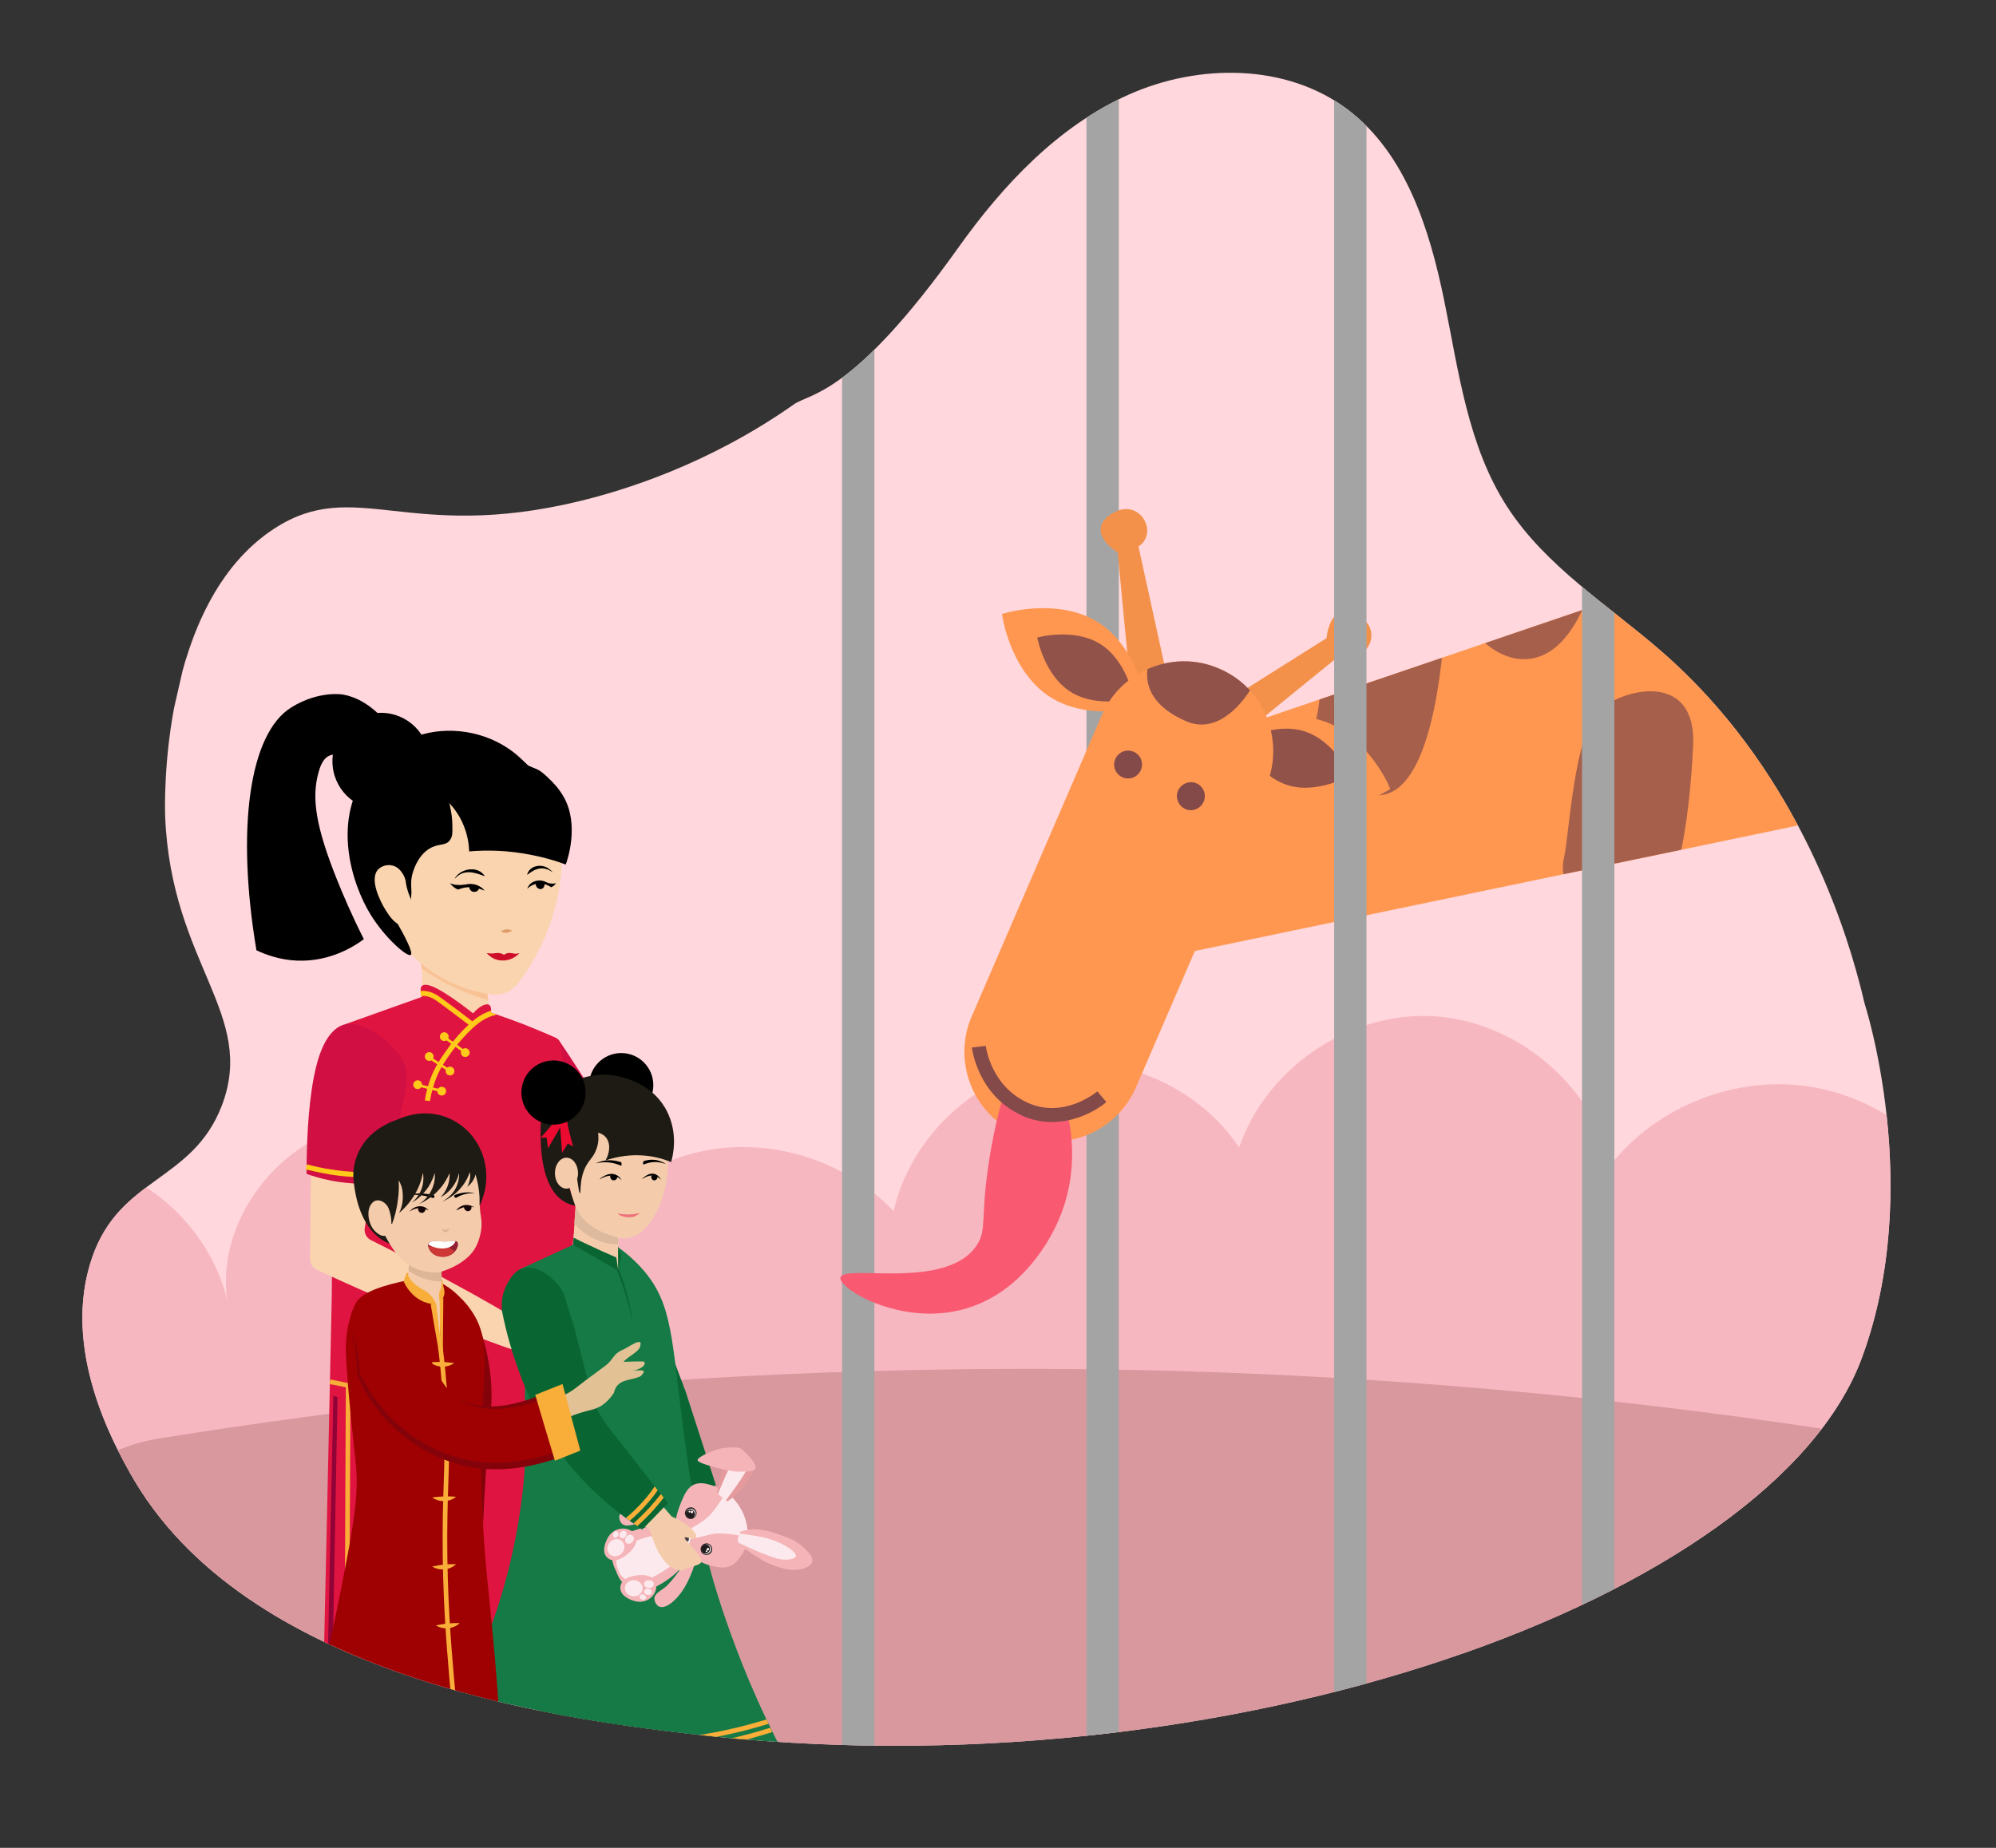 <?xml version="1.0" encoding="utf-8"?>
<!-- Generator: Adobe Illustrator 26.0.1, SVG Export Plug-In . SVG Version: 6.00 Build 0)  -->
<svg version="1.1" id="Layer_1" xmlns="http://www.w3.org/2000/svg" xmlns:xlink="http://www.w3.org/1999/xlink" x="0px" y="0px"
	 viewBox="0 0 864 800" style="enable-background:new 0 0 864 800;" xml:space="preserve">
<rect x="0" y="0" width="864" height="800" fill="#333333" stroke="none"/>
<style type="text/css">
	.st0{clip-path:url(#SVGID_00000123421587111115992420000009993381953188748976_);}
	.st1{fill:#FFD7DC;}
	.st2{fill:#F7B7C1;}
	.st3{clip-path:url(#SVGID_00000123421587111115992420000009993381953188748976_);fill:#D8989D;}
	.st4{clip-path:url(#SVGID_00000123421587111115992420000009993381953188748976_);fill:#A5A4A4;}
	.st5{fill:#FAD4AF;}
	.st6{fill:#F9C295;}
	.st7{fill:#E09D6C;}
	.st8{fill:#CE0D28;}
	.st9{fill:#D10F42;}
	.st10{fill:#FFCA19;}
	.st11{fill:#E01440;}
	.st12{fill:none;stroke:#FFCA19;stroke-width:1.127;stroke-miterlimit:10;}
	.st13{fill-rule:evenodd;clip-rule:evenodd;fill:#CE0D28;}
	.st14{fill:#910337;}
	.st15{fill:none;stroke:#F8AE38;stroke-width:2;stroke-miterlimit:10;}
	.st16{fill:#F4CCAB;}
	.st17{fill:#096633;}
	.st18{fill:#F69493;}
	.st19{fill:#ED2448;}
	.st20{fill:#157A45;}
	.st21{fill:#DDB99E;}
	.st22{fill:#1E1A14;}
	.st23{fill:#ED0A30;}
	.st24{fill:#EF6F7B;}
	.st25{fill:#F5B4B8;}
	.st26{fill:#FCE9ED;}
	.st27{fill:#282125;}
	.st28{fill:#1F1A1C;}
	.st29{fill:#FFF7EF;}
	.st30{fill:#E59B9D;}
	.st31{fill:#F5EFEC;}
	.st32{fill:none;stroke:#2E2A2B;stroke-width:0.279;stroke-linecap:round;stroke-linejoin:round;stroke-miterlimit:10;}
	.st33{fill:#443E42;}
	.st34{fill:#2E2A2B;}
	.st35{fill:#524A50;}
	.st36{fill:#F4D3BB;}
	.st37{fill:#F8AE38;}
	.st38{fill:#E2C294;}
	.st39{fill:#84030A;}
	.st40{fill:#9F0102;}
	.st41{fill:#E89C2D;}
	.st42{fill:#DDB597;}
	.st43{fill:#140408;}
	.st44{fill:#921F33;}
	.st45{fill:#CD3735;}
	.st46{fill:#FFFFFF;}
	.st47{fill:#F3914B;}
	.st48{fill:#FF9750;}
	.st49{opacity:0.72;clip-path:url(#SVGID_00000079444370071770157380000003754586043791787429_);}
	.st50{fill:#844949;}
	.st51{opacity:0.89;fill:#844949;}
	.st52{fill:#F95A71;}
</style>
<g>
	<defs>
		<path id="SVGID_1_" d="M806,587.7c27.1-73.6,1.1-153.3,1.1-153.3c-1.1-4.7-2-8.2-2.3-9.2c-7.1-27.1-28.7-93.7-85.5-143.1
			c-23.1-20.1-50.2-36.9-66.9-62.7c-17.1-26.4-21-58.8-27.3-89.5s-16.5-63.2-41.5-82.3c-26.5-20.2-64.7-20.2-95.1-6.6
			s-54.2,38.9-73.6,66.1c-46,64.6-64.3,63-71.3,68c-37.1,26.1-73.8,37.3-92.9,41.9c-74.2,17.9-97-10.8-131.9,11.8
			c-50,32.4-47.5,120-47.3,124.8c2.6,63.8,39.7,85.4,24.5,125.1c-12.7,33-44.1,30.8-56.1,65.7c-13.6,39.4,9.3,80.5,16.3,93.1
			c49.2,88.5,185.7,106.5,242.1,113.1C531.2,778.2,767.6,692,806,587.7z"/>
	</defs>
	<clipPath id="SVGID_00000171681879797401011350000013947407651144199337_">
		<use xlink:href="#SVGID_1_"  style="overflow:visible;"/>
	</clipPath>
	<g style="clip-path:url(#SVGID_00000171681879797401011350000013947407651144199337_);">
		<path class="st1" d="M780,684.4c12.1-7.6,22.8-17.3,31-29c0-0.1,0.1-0.1,0.1-0.2c4.9-6.9,48.1-78.6,33.8-180.9
			c-2.9-20.9-16.3-116.3-88.2-180.5c-30.6-27.3-57-35.8-80.8-76.4c-11.7-20-9.8-25.6-30.9-77.8c-21-51.9-31.4-77.9-45.6-90.4
			C567,20.6,517.1,17.4,482,26.4c-18.5,4.7-21.2,9.8-101.4,61.7c-37.5,24.3-56.4,36.5-61.7,38.2c-66.7,22-109.9-30.5-157.2-14.7
			c-43.7,14.6-59.1,76.7-73,136.8C28.8,508.5-1.2,638.5,34,687.7c50.5,70.5,142.1,80.2,285.7,95.4c0,0,158.4,13.8,378.5-56.2
			C722.9,718.9,759.7,697.1,780,684.4z"/>
	</g>
	<g style="clip-path:url(#SVGID_00000171681879797401011350000013947407651144199337_);">
		<path class="st2" d="M1039.9,542.2c-23.3,22.7-50.6,41.1-79.5,54.3c-0.3,0.6-0.6,1.2-0.9,1.8c-7.3,15.2-15.1,30-23.5,44.4
			c-13,22.4-27.3,43.9-42.7,64.3c-46.4,7.8-94.8,8.3-142,8.5c-286.9,1.2-573.8,2.5-860.6,3.8c-29.4-36.9-54.8-77.4-75.7-121
			c-0.3-0.6-0.6-1.2-0.9-1.8c-0.8-0.2-1.5-0.5-2.3-0.8c-5.2-1.8-11.1-4-17.5-6.9c4.3-9.7,11.2-18.4,20-24.3
			c18.8-12.6,45.3-12.5,64,0.3c-3.3-17.5,9.3-36.4,26.7-40.1c17.4-3.7,36.6,8.5,40.7,25.7c13-31.1,47.2-52,80.8-49.3
			c33.6,2.7,64,28.9,71.8,61.7c-5-37.3,26.9-74.9,64.5-77.3c37.6-2.4,73.5,29.6,76.8,67.2c10.9-27.6,36.6-49,65.8-54.6
			c29.2-5.6,61,4.6,81.4,26.3c7.1-31.4,34.1-57.3,65.7-63.2c31.6-5.8,66.1,8.8,83.9,35.6c11.6-34.2,47.2-58.5,83.2-56.9
			c36,1.7,69.3,29.2,77.7,64.3c20.2-25.6,54.8-39,87-33.6c32.2,5.3,60.6,29.1,71.6,59.8c15-21,40.9-33.8,66.7-32.8
			c25.8,1,50.7,15.6,64.1,37.7C1003.1,525.4,1025.1,529.7,1039.9,542.2z"/>
	</g>
	<path style="clip-path:url(#SVGID_00000171681879797401011350000013947407651144199337_);fill:#D8989D;" d="M536.7,820.2
		L68.6,747.7c-71.1-11-71.5-113.3-0.5-124.8c167.3-27,362.9-40.4,579.1-21.3c48.5,4.3,95.3,10,140.5,16.8
		c72.6,10.9,81.3,112.1,11.8,135.5C710.4,783.7,621.6,812.9,536.7,820.2z"/>
	
		<rect x="470.3" y="1" style="clip-path:url(#SVGID_00000171681879797401011350000013947407651144199337_);fill:#A5A4A4;" width="14" height="824.9"/>
	
		<rect x="364.5" y="1" style="clip-path:url(#SVGID_00000171681879797401011350000013947407651144199337_);fill:#A5A4A4;" width="14" height="824.9"/>
	<g style="clip-path:url(#SVGID_00000171681879797401011350000013947407651144199337_);">
		<g>
			<g>
				<g>
					<path class="st5" d="M213,440.4c-2.3,0.8-5.3,1.4-8.7,1.3c-11.6-0.1-19.6-7.8-21.8-10.1c0.2-3.3,0.2-6.9,0.1-10.7
						c0-0.5,0-1.1-0.1-1.6c-0.1-1.4-0.2-2.7-0.3-4.1c0-0.5-0.1-1-0.1-1.5c0.3,0.1,0.7,0.2,1,0.3c9.3,2.6,18.5,5.2,27.7,7.8
						c-0.2,2.5-0.2,5.5,0.2,8.9c0.1,0.8,0.2,1.6,0.3,2.3C211.8,435.9,212.4,438.3,213,440.4z"/>
					<path class="st6" d="M211.4,433c-3.7-1-7.7-2.4-12-4.3c-6.8-2.9-12.4-6.3-16.9-9.4c-0.1-1.4-0.2-2.7-0.3-4.1
						c0.3-0.4,0.6-0.8,0.9-1.3c9.3,2.6,18.5,5.2,27.7,7.8c-0.2,2.5-0.2,5.5,0.2,8.9C211.1,431.5,211.3,432.3,211.4,433z"/>
					<path class="st5" d="M242.3,356.2c1.1,7.2,1.6,16.7-0.1,27.6c-3,19-11.4,33.3-18,42c-2.7,3.5-7,5.3-11.4,4.7
						c-6.3-0.8-14.6-2.9-23.1-8.1c-17.7-10.6-24.4-27-26.2-32.2c0.4-3.2,3.1-23.9,22.1-37.4c18.9-13.4,39.2-9.3,42.4-8.6
						L242.3,356.2z"/>
					<g>
						<path d="M243.2,364.9c-1,0.3-2.8-9.8-10.6-12.5c-4.3-1.5-7.4-2.3-12.8-2.6c-5.9-0.3-14.5-1-25.4-2.4c1.1,4.1,1.4,7.5,1.4,9.8
							c0.1,3.3,0.1,5.1-1.1,6.6c-1.7,2.3-4.2,1.4-7.7,3c-5.6,2.6-7.7,9.1-8.2,10.6c-2,6.2,0.6,8.9-1.8,14.5
							c-1.4,3.4-3.8,5.6-5.5,6.9c3.7,6.5,7.5,13.7,6.3,14.6c-1.5,1.1-11.1-7.3-17.3-17.3c-8.3-13.4-17.4-41.9-0.5-62.9
							c4.9-6,11.2-10.6,18.2-13.7c0,0,0.1,0,0.1,0c0.1,0,0.1-0.1,0.2-0.1c10.6-3.1,31.3-6.1,49.9,11.8c1,1,3.3,1.2,5.4,2.6
							c2.6,1.8,4.5,4,5.9,6.4c0,0,0,0,0,0C244.8,352.5,244.2,364.6,243.2,364.9z"/>
					</g>
					<g>
						<g>
							<path d="M196.9,380.2c2.6-4.3,9.9-5.5,12.9-1c0,0-0.1,0.1-0.1,0.1c-4.5-1.7-9-3.1-12.7,1C197,380.3,196.9,380.2,196.9,380.2
								L196.9,380.2z"/>
						</g>
						<g>
							<path d="M198.2,385.2c2.7-3.7,8.9-3.1,11.6,0.4C205.9,384,202.1,383.4,198.2,385.2L198.2,385.2z"/>
						</g>
						<path d="M207.4,384.4c-0.2,1.2-1.3,1.9-2.5,1.7c-1.2-0.2-1.9-1.3-1.7-2.5S207.6,383.2,207.4,384.4z"/>
					</g>
					<g>
						<g>
							<path d="M239.3,377.7c-4-2.9-7.4-1.9-11,1c0,0-0.1-0.1-0.1-0.1c1-3.7,5.5-4.6,8.6-3C237.7,376.2,238.6,376.8,239.3,377.7
								L239.3,377.7L239.3,377.7z"/>
						</g>
						<g>
							<path d="M228.2,384.8c1.5-4.6,8.4-4.8,10.5-0.6C235.4,381.9,231.1,381.9,228.2,384.8L228.2,384.8z"/>
						</g>
						<path d="M235.7,382.9c0,1.2-0.8,2.1-1.9,2s-1.9-1.1-1.9-2.2C232,381.5,235.7,381.7,235.7,382.9z"/>
					</g>
					<g>
						<path class="st7" d="M221.7,402.9c-1.4,1.1-3.3,1.3-4.9,0.4C218.2,402.2,220.1,402,221.7,402.9L221.7,402.9z"/>
					</g>
					<path class="st8" d="M210.7,412.6c0.7,0.9,1.8,1.8,3.2,2.5c3.3,1.4,7.5,0.4,10.9-2.4c-2.1,0.6-5.4,1.3-9.3,0.9
						C213.6,413.4,212,413,210.7,412.6z"/>
					<path d="M244.9,374.3c-4.2-1.6-9-3-14.5-4.1c-10.7-2.2-20.1-2.2-27.3-1.6c-0.1-2.8-0.6-7.3-2.9-12.4c-1.8-4-4.2-6.9-5.9-8.7
						c5.7-3.9,9.2-10,8.4-15.6c-1.2-8.2-12-15.5-24.5-12.3c0,0,0.1,0,0.2-0.1c12.5-5.3,29-3.9,41.4,4.4c2.3,1.5,5.4,3.9,8.5,7.5
						c1.4,0.5,3.3,1.3,5.4,2.6c0,0,6.3,3.9,10.3,11C251,357.3,245.4,372.9,244.9,374.3z"/>
					<path d="M174.5,325.3c-0.9-2.6-2.5-6.1-5.1-9.7c-1.7-2.4-9.2-12.8-20.9-14.9c0,0-10.3-1.9-22.3,5.5
						c-18.6,11.4-23.9,53.4-15.2,105.2c3.8,1.8,10,4.2,17.8,4.5c14.7,0.5,25.2-6.7,28.7-9.3c-5.2-10.3-9-19.2-11.6-25.7
						c-9.1-22.7-11.1-35.2-8.1-46.2c1-3.8,2.4-6.6,4.9-7.6c4.3-1.8,11,2.3,17.3,10.3C164.8,333.2,169.6,329.2,174.5,325.3z"/>
					<path class="st5" d="M175.3,380.3c-0.2-0.6-1.8-4.8-5.5-5.6c-2-0.5-4.6,0.1-6.1,1.7c-4,4.2,0.9,14,3.4,17.9
						c1.6,2.5,4.1,6.3,8,6.7c0.5,0,2.9,0.2,4.1-1.2c1.7-2,0.3-5.8-1.2-10.1c-0.7-2-1.3-3-1.9-5.5
						C175.5,381.8,175.8,381.6,175.3,380.3z"/>
					<circle cx="164.9" cy="329.6" r="21"/>
				</g>
			</g>
			<g>
				<path class="st9" d="M267.3,489.4c-0.4,2.2-2.2,9.5-9.1,15.3c-6.8,5.7-14.2,6.2-16.4,6.3c-0.2-0.2-0.4-0.3-0.6-0.4
					c-0.4-1.5-0.6-1.8-0.8-2.2c-6.9-13.4-13.8-26.7-20.8-40.1c3-4,6.1-8.1,9.2-12.3c1.1-1.6,2.3-3.1,3.4-4.7c2.6-3.6,8-3.6,10.5,0.2
					c3.3,4.9,6,9,8.1,12.3c4.3,6.7,11.6,18.1,12.8,20.1c0.5,0.9,1.1,1.7,1.6,2.5C266,487.4,266.7,488.4,267.3,489.4z"/>
				<g>
					<path class="st10" d="M265.3,486.3c-1.5,4.8-4.7,11.5-11.4,16.6c-3.9,2.9-8.4,4.9-13.3,5.8c0,0-0.1,0-0.1,0l-0.1-0.4l-0.3-1.8
						c4.6-0.8,8.8-2.7,12.5-5.4c7.2-5.4,10-12.9,11.2-17.3C264.2,484.6,264.8,485.5,265.3,486.3z"/>
				</g>
			</g>
			<g>
				<path class="st11" d="M140.3,712.2c36.3,0.7,72.7,1.3,109,2c-2.1-50.3-4.3-100.6-6.4-150.8c1.5-5.4,3.1-12.4,4.4-20.8
					c0.9-5.7,2.5-16.9,2.2-31.2c-0.3-10.7-1.7-23.8-1.7-23.8l0,0c0,0-1.9-11.9-5.3-35.9c-0.1-1-0.8-1.8-1.7-2.3
					c-4.2-1.9-8.8-3.8-13.5-5.7c-4.4-1.7-8.6-3.2-12.7-4.6c-0.7-0.2-1.4-0.5-2.1-0.7c0-0.2,0.1-0.5,0.1-0.9c0-0.8-0.1-1.9-0.8-2.4
					c-1.3-0.9-4.2,0.4-7,3.6c-12.6-9.8-19.9-13.8-22.1-11.9c-0.5,0.4-0.7,1.1-0.6,2.1c0,0.6,0.1,1.4,0.4,2.2c0,0.2,0.1,0.3,0.1,0.5
					c-11,3.9-22.1,7.9-33.1,11.8c-2.1,15-4.3,35.1-5.5,58.8c-1,20.2-0.4,25.7-0.3,41.3c0,6.8,0,11.6-0.1,18.3
					C143.2,577.1,142.1,634.3,140.3,712.2z"/>
				<circle class="st10" cx="180.8" cy="469.6" r="1.9"/>
			</g>
			<g>
				<path class="st5" d="M231.5,575.9c-2.9,6.1-1.9,4-4.8,10.1c-26.2-9-53.1-19.6-80.5-32.1c-3.1-1.4-6.1-2.8-9.1-4.2
					c-1.8-0.8-2.9-2.7-2.9-4.6l0.5-48.5c2.9,2,7.9,5,14.9,6.3c5.2,1,9.6,0.7,12.6,0.3c-0.7,5.2-1.5,10.5-2.3,15.8
					c-0.6,4.2-1.3,8.4-2,12.6c-0.4,2.2,0.8,4.4,2.7,5.3c11,5.5,22.4,11.4,34,17.8C207.7,561.7,219.9,568.8,231.5,575.9z"/>
				<g>
					<path class="st9" d="M170.1,511.3C170.1,511.3,170.1,511.3,170.1,511.3c-0.1,0-0.2,0-0.2,0.1c-4.6,0.8-10.1,1.3-16.2,1
						c-0.4,0-0.8,0-1.2-0.1c-0.4,0-0.9-0.1-1.3-0.1c-5.3-0.4-10.1-1.4-14.2-2.6c-1.5-0.4-2.9-0.9-4.3-1.4c0-0.6,0-1.2,0-1.8
						c0.1-15.5,1.1-32.2,4.1-44.4c2.7-11,6.8-16.3,11.2-18.1c2.1-0.9,4.6-0.8,7.2-0.1c9.3,2.5,20.3,13.2,20.7,19.9
						c0.7,11.9-4.2,16.7-5.7,44.7C170.1,509.6,170.1,510.6,170.1,511.3z"/>
				</g>
			</g>
			<g>
				<path class="st10" d="M135.9,507.1c2.4,0.5,4.8,1,7.1,1.4c9,1.4,18.2,1.6,27.3,0.7l-0.2-2.2c-9,0.9-18,0.7-26.8-0.7
					c-3.5-0.5-7-1.3-10.4-2.2l-0.6,2.2C133.5,506.5,134.7,506.8,135.9,507.1z"/>
			</g>
			<g>
				<path class="st10" d="M205.3,442.6l-1.4,1.8c-0.4-0.3-0.7-0.6-1.1-0.8c-4.6-3.5-8.7-6.6-12.1-9.1l-0.6-0.4
					c-1.7-1.3-4.4-3.2-7.6-2.9c-0.1,0-0.1,0-0.2,0c-0.2-0.9-0.3-1.6-0.4-2.2c0.1,0,0.3,0,0.4,0c4.1-0.3,7.3,2,9.1,3.4l0.6,0.4
					c3.5,2.6,7.7,5.7,12.5,9.4C204.8,442.3,205.1,442.5,205.3,442.6z"/>
			</g>
			<g>
				<path class="st10" d="M214.6,439.4c-0.6,0.2-1.2,0.3-1.8,0.5c-3.5,1.2-6,3.2-8.2,5.2c-3.1,2.9-6.3,6.4-9.3,10.6
					c-2.5,3.5-4.5,6.3-6.2,10.4c-1.4,3.4-2.4,6.9-3,10.6l-2.2-0.3c0.6-3.8,1.6-7.6,3.1-11.1c1.9-4.4,3.9-7.2,6.5-10.9
					c3-4.3,6.2-7.9,9.4-10.8c0.1-0.1,0.1-0.1,0.2-0.2c0.5-0.5,1-0.9,1.6-1.4c2-1.7,4.3-3.2,7.4-4.3c0.2-0.1,0.3-0.1,0.5-0.2
					c0,0.4,0,0.7-0.1,0.9c0.7,0.2,1.4,0.4,2.1,0.7L214.6,439.4z"/>
			</g>
			<path class="st12" d="M192.3,449c3,2.2,6.1,4.4,9.1,6.6"/>
			<path class="st12" d="M185.9,457.9c3,1.9,5.9,3.9,8.9,5.8"/>
			<path class="st12" d="M181.3,469.9c3.4,0.8,6.8,1.7,10.2,2.5"/>
			<circle class="st10" cx="192.3" cy="448.8" r="1.9"/>
			<circle class="st10" cx="201.4" cy="455.7" r="1.9"/>
			<circle class="st10" cx="185.8" cy="457.4" r="1.9"/>
			<circle class="st10" cx="194.8" cy="463.7" r="1.9"/>
			<circle class="st10" cx="191.2" cy="472.4" r="1.9"/>
			<path class="st13" d="M218.1,413.4c0.2-0.2,0.6-0.4,1.1-0.6c0.1,0,0.4-0.1,0.8-0.2c1.3-0.2,2,0.3,3.3,0.3c0.3,0,0.9,0,1.5-0.2
				c-0.6,0.6-2,2-4.3,2.7c-2.2,0.7-4,0.4-4.8,0.2c-1.7-1-3.3-2-5-3c1.1,0.2,2,0.2,2.6,0.2c0.9-0.1,1.4-0.3,2.6-0.2
				c0.3,0,0.9,0.1,1.6,0.4C217.7,413.1,218,413.2,218.1,413.4z"/>
			<path class="st14" d="M146.1,604.9c-0.7,35.8-1.3,71.6-2,107.3c-0.7,0-1.4,0-2.1,0c0.8-36,1.5-71.9,2.3-107.9
				C145,604.5,145.6,604.7,146.1,604.9z"/>
		</g>
		<path class="st15" d="M142.8,598.2c2.6,0.5,5.3,1.1,7.9,1.6c-0.2,44.3-0.4,88.7-0.6,133"/>
	</g>
	<g style="clip-path:url(#SVGID_00000171681879797401011350000013947407651144199337_);">
		<g>
			<path class="st16" d="M307.1,641.7l0,4.9c0,0,8.7,8.2,5.2,13.3c-3.1,2.4-4.1,4.4-5.3,2.8c-1.2-1.6-2-5.9-2.6-6.7
				c-0.6-0.8-0.8,2.7-1.8,2.6c-1.4-0.2-2.2-4.5-1.6-8.6l-2-5.9L307.1,641.7z"/>
			<path class="st17" d="M298.2,648.5l11.7-5.5l-13.1-40.5l-20.6-54.8c0,0-0.4,44-0.2,51.2C276.2,606,298.2,648.5,298.2,648.5z"/>
		</g>
		<path class="st18" d="M268.4,877.7c10.1,2.2,27.2,5,27.7,1c-1-5.2-11.4-9.8-16.2-11.7c-1.4-0.6-2.4-0.9-2.4-0.9l1.6-12.1
			l-12.4-0.1l-0.3,16.9l0,0.5l-0.1,3.8C266.4,876.3,267.2,877.4,268.4,877.7z"/>
		<path class="st19" d="M268.2,877.6c5.2,1.2,7.9,1.8,19.6,3.4c1.6,0.2,4,0.6,6.9-0.2c0.8-0.2,1.5-0.5,2.1-0.8
			c1.2-0.6,1.4-2.2,0.5-3.2c-1.6-1.5-3.5-3.2-5.9-4.7c-5.2-3.5-10.2-5.2-13.7-6c-0.3,0.4-2,2.7-5.2,3.3c-3.1,0.5-5.4-1-5.8-1.3
			l-0.2,7.4C266.4,876.4,267.1,877.4,268.2,877.6z"/>
		<path class="st18" d="M178.6,844.9c6.8,7.8,18.7,20.1,21.4,17.2c2.2-4.8-3.3-14.7-6-19.1c-0.8-1.3-1.4-2.1-1.4-2.1l8.6-8.8
			l-9.9-7.5L181,838l-0.3,0.4l-2.2,2.9C177.6,842.4,177.7,843.9,178.6,844.9z"/>
		<path class="st17" d="M257.4,777.7l0.4,5l5.6,78.4h18.9c11.6-38.5,15.8-70,17.4-92.3c2.1-29.2,1.7-70.8,2.1-104.3
			c0-1.5,0.1-6.6,0-13.3c0-4.2,0-6.5,0-6.5h-38.3l-0.3,7l-0.7,15.3l-3,66.5l-1.8,40.3L257.4,777.7z"/>
		<path class="st17" d="M183.7,829.5l14.6,10.9c10.7-8.7,25.1-21.8,39.9-39.7c11.5-13.8,17.2-20.8,22.4-31c20.3-40,15-91.2,17-109.3
			c0.4-3.5,0.7-6.5,1-9c0.3-3.2,0.6-5.6,0.7-6.8c0.1-0.6,0.1-1,0.1-1l-37.7-9.9c0,0-4.1,4.9-7.7,18.3c-0.3,1-2.4,8.3-3.3,16.9
			c-2.5,24.8,5.7,57.4,1.7,83.1C232.5,752,230.7,763.1,183.7,829.5z"/>
		<circle cx="268.9" cy="469.8" r="13.9"/>
		<path class="st20" d="M336.9,754.8c-15.9,4.9-38.9,10.1-66.9,9.8c-34.5-0.3-61.8-8.7-78.8-15.5c0.7-1.2,1.4-2.4,2.1-3.6
			c0.3-0.6,0.7-1.2,1-1.8c0.3-0.5,0.6-1.1,0.9-1.6c0,0,0,0,0,0c0.3-0.6,0.7-1.2,1-1.8c10.9-19.9,21.4-45.2,27.1-75.3
			c6.4-33.7,3.5-49.6,4-65.8c0.5-18.2-4.5-31.7-5.5-43.1c-0.2-2.9,1.3-5.6,3.9-6.9l22.4-10.3h17.8c3.3,2.1,8,5.7,12.6,11
			c12.9,15,12.1,29.8,17.7,72.1c2.4,18.3,5,34.5,10.7,55.6c1.3,5,5.1,18.5,11.6,35.6c3.4,9.1,7.8,19.7,13.3,31.3
			c0.3,0.6,0.6,1.2,0.9,1.8c0.3,0.6,0.6,1.2,0.9,1.8c0.1,0.3,0.3,0.6,0.4,0.9l0,0C334.9,750.9,335.9,752.8,336.9,754.8z"/>
		<polygon class="st16" points="267.6,538.9 267.6,519.4 249.3,519.4 248.1,538.9 267.6,549.8 		"/>
		<path class="st21" d="M267.4,533.4c0.2-6.5,0.5-13,0.7-19.5h-18.2c-0.4,5.2-0.8,10.4-1.3,15.6c1.3,1.7,3.9,4.5,8.1,6.6
			c4.5,2.3,8.6,2.6,10.8,2.7C267.5,537.1,267.5,535.3,267.4,533.4z"/>
		<path class="st17" d="M248,539c0.1-1.1,0.2-2.1,0.3-3.2c2,1.1,4.1,2.1,6.3,3.1c4.2,2,8.2,3.8,12.2,5.5c0.3,1.9,0.5,3.8,0.8,5.7
			C261.1,546.4,254.5,542.7,248,539z"/>
		<path class="st16" d="M288.2,482.3c0,5.9,2.4,19.4-0.2,31.5c-2.5,11.9-10.4,24.9-20.9,21.9c-17.3-4.9-19.3-13.7-21.5-27.3
			c-1.8-11-2.7-22.4-2.7-28.4L288.2,482.3z"/>
		<path class="st22" d="M234,488.8c0,6.6-0.2,26.2,11.1,31.9c0.8,0.4,2.1,1,3.9,1.3c-1.3-3.5-2.5-7.4-3.6-11.6
			c-0.6-2.5-1.1-4.9-1.6-7.2c3.8,1.5,5.1,3.3,5.6,4.7c0.3,0.9,0.2,1.5,0.9,5.7c0.4,2.7,0.6,3,0.7,3c0.7,0.1-0.7-7.8,4.1-14
			c0.8-1.1,2.4-2.8,3.3-5.8c0.8-2.5,0.7-4.8,0.5-6.4c1.7,0.4,2.6,1.2,3.1,1.7c2.2,2.3,2.3,6.4,0.1,10.3c3.3-1.1,8.8-2.6,15.7-2.2
			c5.4,0.3,9.8,1.7,12.7,2.9c0.7-2.3,3.3-12.3-2-22.4c-7.9-14.8-25.4-15.4-26.3-15.5c-1.3,0-16.9-0.1-24.4,11.5
			C235.1,480.9,234,484.7,234,488.8z"/>
		<path class="st23" d="M241.7,483.2c-1.1,1.5-2.3,3.1-3.7,4.8c-1.4,1.7-2.7,3.2-4,4.6c0.9,0,1.7-0.1,2.6-0.1
			c0.2,1.6,0.4,3.1,0.6,4.7c2.7-4.6,5.3-9.2,8-13.8C244,483.3,242.9,483.2,241.7,483.2z"/>
		<path class="st23" d="M245.3,484.5c0.3,1.9,0.7,3.8,1.2,5.9c0.5,2.1,1.1,4.1,1.6,5.9c-0.8-0.4-1.5-0.8-2.3-1.2
			c-0.8,1.3-1.7,2.7-2.5,4c-0.4-5.3-0.8-10.6-1.2-15.9C243.2,483.6,244.2,484,245.3,484.5z"/>
		<path class="st17" d="M267.6,550.1c0-2.6,0-4.4,0-5.6c0,0,0-3.2,0-4.5c0-0.2,0-0.4,0-0.5c0.4,1.4,0.9,2.9,1.3,4.3
			C268.5,545.9,268,548,267.6,550.1z"/>
		<g>
			<path class="st24" d="M277,525.1c-0.9,0.2-1.6,0.4-2.4,0.5c-0.8,0.1-1.6,0.2-2.4,0.2c-1.6,0-3.2-0.2-4.9-0.4
				c0.7,0.6,1.5,1,2.3,1.2c0.8,0.3,1.7,0.4,2.6,0.4c0.9,0,1.8-0.1,2.6-0.4C275.6,526.2,276.4,525.7,277,525.1z"/>
			<path d="M278.5,504.2c1.2-0.5,3.1-1.2,5.6-1.1c1.7,0.1,3.1,0.5,4.1,0.8c-0.9-0.6-2.2-1.2-3.8-1.6c-2.6-0.5-4.7,0-5.8,0.4
				c-0.1,0.1-0.2,0.4-0.2,0.7C278.3,503.8,278.4,504,278.5,504.2z"/>
			<path d="M268.9,504.7c-1.3-0.6-3.5-1.4-6.3-1.5c-1.9-0.1-3.5,0.2-4.7,0.5c1-0.5,2.5-1.1,4.4-1.3c2.9-0.3,5.3,0.3,6.6,0.8
				c0.1,0.1,0.2,0.4,0.1,0.7C269.1,504.3,269,504.6,268.9,504.7z"/>
			<path d="M259.5,510.6c-0.1-0.1,3.7-3.5,7.1-2c1.4,0.6,2.1,1.7,2.5,2.3c-0.8-0.7-1.8-1.4-3.1-1.7
				C262.6,508.3,259.6,510.7,259.5,510.6z"/>
			<path d="M264.1,509.5c0-0.1,0-0.3,0.1-0.5c0.3-0.5,1.5-0.4,2.2-0.2c0.4,0.1,0.7,0.3,0.8,0.4c0.1,1-0.6,1.8-1.5,1.8
				C264.8,511.1,264.2,510.2,264.1,509.5z"/>
			<path d="M277.9,510.5c0-0.1,3.1-3.5,6.1-2c1.2,0.6,1.8,1.7,2.2,2.3c-0.7-0.7-1.5-1.4-2.7-1.7C280.5,508.3,278,510.6,277.9,510.5z
				"/>
			<path d="M281.9,509.5c0-0.1,0-0.3,0.1-0.5c0.3-0.5,1.3-0.4,1.9-0.2c0.3,0.1,0.6,0.3,0.7,0.4c0.1,1-0.5,1.8-1.3,1.8
				C282.4,511.1,281.9,510.2,281.9,509.5z"/>
		</g>
		<ellipse class="st16" cx="245.2" cy="507.9" rx="5" ry="6.7"/>
		<path class="st19" d="M178.2,844.6c3.5,4,5.3,6.1,13.7,14.4c1.2,1.2,2.9,2.9,5.7,3.9c0.8,0.3,1.5,0.5,2.2,0.6
			c1.3,0.2,2.5-0.9,2.2-2.3c-0.4-2.2-1-4.6-1.9-7.3c-2.1-5.9-5.1-10.2-7.5-13c-0.5,0.2-3.2,1-6.1-0.4c-2.8-1.4-3.7-4-3.9-4.5
			l-4.5,5.8C177.5,842.6,177.5,843.8,178.2,844.6z"/>
		<g>
			<g>
				<path class="st25" d="M284,686.9c13.4-6.7,17.3-18.2,17.3-18.2l-1.3-3l-1.3-3c0,0-11-5-25.1,0.2c-14.1,5.2-6.9,17.3-6.9,17.3
					S270.5,693.7,284,686.9z"/>
				<path class="st26" d="M281.9,683.1c9.5-4.3,19.3-14.6,19.3-14.6l-1.2-2.7l-1.2-2.7c0,0-14.2,0.1-23.8,4.1
					c-7.2,3-9.7,7.3-7.3,12.7C269.9,685.2,274.7,686.3,281.9,683.1z"/>
				<g>
					<g>
						<path class="st25" d="M298.3,662c0.4,1.4-1.2,1-2.6,0.5c-10.2-3.1-18.2-3-19.6-2.8c-3.2,0.5-6.7,2.1-7.9-1.8
							c-1.4-4.7,6.6-5.8,13.4-4.4C287.9,655,297.5,659.3,298.3,662z"/>
					</g>
					<g>
						<path class="st25" d="M301.5,669.4c-0.7-1.2-1.5,0.2-2.2,1.6c-4.7,9.6-10.2,15.3-11.4,16.2c-2.6,2-6.1,3.4-4,7
							c2.5,4.3,8.8-0.9,12.4-6.9C299.6,681.8,303,671.9,301.5,669.4z"/>
					</g>
				</g>
				<path class="st25" d="M269.7,674.2c-3,1.8-5.2,1.7-6.9,0.1c-2.2-2.1-1.3-5.9,0.5-8.9c2.8-4.7,9.5-4.7,11.7-0.8
					C277,668.2,272.7,672.4,269.7,674.2z"/>
				<path class="st26" d="M269.3,672.3c-1.4,1.6-3.7,2-5.2,0.7c-1.5-1.2-1.6-3.6-0.2-5.2c1.4-1.6,3.7-2,5.2-0.7
					C270.6,668.3,270.7,670.7,269.3,672.3z"/>
				<path class="st26" d="M273.8,667.5c-0.8,0.9-2,1.1-2.7,0.5c-0.7-0.6-0.7-1.8,0-2.7c0.8-0.9,2-1.1,2.7-0.5
					C274.6,665.4,274.6,666.6,273.8,667.5z"/>
				<path class="st26" d="M270.9,665.1c-0.5,0.8-1.4,1.1-2.1,0.7c-0.7-0.4-0.8-1.4-0.3-2.2c0.5-0.8,1.4-1.1,2.1-0.7
					C271.3,663.3,271.4,664.3,270.9,665.1z"/>
				<path class="st26" d="M267.6,664.8c-0.3,0.7-1,1.2-1.6,0.9c-0.6-0.2-0.9-1-0.6-1.8c0.3-0.7,1-1.2,1.6-0.9
					C267.6,663.3,267.9,664.1,267.6,664.8z"/>
				<path class="st25" d="M273.3,682.5c-3.3,1-4.8,2.6-4.8,5c0.1,3.1,3.4,5,6.8,5.8c5.3,1.2,10-3.7,8.5-8.1
					C282.6,681.3,276.7,681.5,273.3,682.5z"/>
				<path class="st26" d="M274.5,684.1c-2.1-0.1-3.9,1.4-4,3.3c-0.1,1.9,1.5,3.6,3.7,3.7c2.1,0.1,3.9-1.4,4-3.3
					C278.2,685.8,276.6,684.2,274.5,684.1z"/>
				<path class="st26" d="M281,684.1c-1.2-0.1-2.2,0.7-2.2,1.6c-0.1,1,0.9,1.8,2,1.8c1.2,0.1,2.2-0.7,2.2-1.6
					C283.1,684.9,282.2,684.1,281,684.1z"/>
				<path class="st26" d="M280.8,687.8c-0.9-0.2-1.8,0.3-2,1c-0.2,0.8,0.5,1.5,1.4,1.7c0.9,0.2,1.8-0.3,2-1
					C282.3,688.8,281.7,688,280.8,687.8z"/>
				<path class="st26" d="M278.7,690.4c-0.7-0.3-1.5-0.1-1.8,0.5c-0.3,0.6,0.1,1.3,0.9,1.6c0.7,0.3,1.5,0.1,1.8-0.5
					C279.9,691.5,279.5,690.7,278.7,690.4z"/>
			</g>
			<g>
				<path class="st25" d="M320.5,674c2.4-3.4,3.4-6,3.2-10.2c-0.5-9.1-6.3-18.8-17.9-21.4c-5-1-7.9,0.8-10.3,6.4
					c-2.5,5.8-4.6,12.1-2.1,17.9c2.1,4.8,8.2,9.4,13.5,10.9C314.9,679.9,317.4,678.2,320.5,674z"/>
				<path class="st26" d="M323.7,663.8c-0.3-6.6-3.4-13.4-9.4-17.7c-1.9,3.1-4.8,7.5-7,9.8c-4.8,5-12.2,6.7-11,9.4
					c1.2,2.7,10.2-1.4,14.2-1.4c4.9-0.1,10.3,0.9,13.2,1.6C323.7,664.9,323.7,664.4,323.7,663.8z"/>
				<g>
					<g>
						<path class="st27" d="M300,657.4c-1.3,0.6-2.7,0-3.3-1.3c-0.6-1.3,0-2.7,1.3-3.3c1.3-0.6,2.7,0,3.3,1.3
							C301.9,655.4,301.3,656.8,300,657.4z"/>
						<path class="st28" d="M299.2,656.7c-0.6,0.3-1.4,0-1.7-0.7c-0.3-0.6,0-1.4,0.7-1.7c0.6-0.3,1.4,0,1.7,0.7
							C300.2,655.7,299.9,656.4,299.2,656.7z"/>
						<path class="st29" d="M298,653.7c1-0.4,2.2,0,2.7,1.1c0.4,0.8,0.1,1.8-0.5,2.4c0.9-0.6,1.2-1.7,0.8-2.7
							c-0.5-1.1-1.8-1.6-2.9-1.1c-0.8,0.4-1.3,1.2-1.3,2.1C296.8,654.7,297.3,654,298,653.7z"/>
						<path class="st29" d="M299.7,655.1c-0.3,0.1-0.6,0-0.7-0.3c-0.1-0.3,0-0.6,0.3-0.7c0.3-0.1,0.6,0,0.7,0.3
							C300.1,654.7,299.9,655,299.7,655.1z"/>
						<path class="st29" d="M298.6,654.8c-0.2,0.1-0.4,0-0.5-0.2c-0.1-0.2,0-0.4,0.2-0.5c0.2-0.1,0.4,0,0.5,0.2
							C298.8,654.5,298.7,654.7,298.6,654.8z"/>
					</g>
					<g>
						<path class="st27" d="M304.8,668.4c-1.3,0.6-1.9,2-1.3,3.3c0.6,1.3,2,1.8,3.3,1.3c1.3-0.6,1.8-2,1.3-3.3
							C307.5,668.4,306.1,667.8,304.8,668.4z"/>
						<path class="st28" d="M304.8,669.4c-0.6,0.3-0.9,1-0.7,1.7c0.3,0.6,1,0.9,1.7,0.7c0.6-0.3,0.9-1,0.7-1.7
							C306.2,669.5,305.4,669.2,304.8,669.4z"/>
						<path class="st29" d="M306.1,672.4c1-0.4,1.5-1.6,1.1-2.7c-0.4-0.8-1.2-1.3-2.1-1.2c1-0.2,2.1,0.3,2.5,1.2
							c0.5,1.1,0,2.4-1.1,2.9c-0.8,0.4-1.8,0.2-2.4-0.5C304.6,672.6,305.4,672.7,306.1,672.4z"/>
						<path class="st29" d="M306.2,670.2c-0.3,0.1-0.4,0.4-0.3,0.7c0.1,0.3,0.4,0.4,0.7,0.3c0.3-0.1,0.4-0.4,0.3-0.7
							C306.8,670.2,306.5,670.1,306.2,670.2z"/>
						<path class="st29" d="M305.7,671.2c-0.2,0.1-0.3,0.3-0.2,0.5c0.1,0.2,0.3,0.3,0.5,0.2c0.2-0.1,0.3-0.3,0.2-0.5
							C306.1,671.2,305.9,671.1,305.7,671.2z"/>
					</g>
				</g>
				<g>
					<g>
						<path class="st25" d="M348.3,678.9c1.7-0.7,5.7-2.3,1.5-7c-3.2-3.6-6.7-5.5-9.7-6.5c-7.1-2.8-13.8-4.6-19.7-2.2
							c0,0-1.4,5-0.3,5.7c0,0,9.2,6.8,13.5,8.3C338.7,679.3,343.8,680.6,348.3,678.9z"/>
					</g>
					<g>
						<path class="st26" d="M341.9,675.1c7.8-1.2-4.1-7.3-6.4-8c-5.5-2.2-13-2.7-15.2-3.2c0,0-1.3,1.9-0.8,3.9c0,0,7.9,3.8,11.1,4.9
							C334.7,674.4,338.2,675.7,341.9,675.1z"/>
					</g>
				</g>
				<g>
					<g>
						<path class="st30" d="M322.6,632.7c-1.9-0.8-3.9-1.5-5.8-2.5c-0.5-0.3-1.1-0.6-1.7-0.8c-0.1,0.3-0.3,0.6-0.4,1
							c-2.4,4.9-4.3,15.7-4.3,15.7c0,0.5,4.5,3.9,4.5,3.9c5.6-3.7,9-8.3,12.2-14.4C325.4,634.7,324.3,633.4,322.6,632.7z"/>
					</g>
					<g>
						<path class="st26" d="M324.4,634.2c0,0-7.3-1.5-8.6,1.1c-1.9,3.8-5,11.4-5,11.4c0,0.3,3.4,2.9,3.4,2.9
							C315.7,647.4,321.3,640.4,324.4,634.2z"/>
					</g>
					<g>
						<path class="st25" d="M321.2,627.5c-1.4-1.3-5-0.9-8.7-0.5c-2.3,0.3-11.1,3.7-10.5,5.3c0.6,1.6,14.5,4.9,16.9,4.8
							C324,637,333.1,638.4,321.2,627.5z"/>
					</g>
				</g>
				<path class="st31" d="M296,670.5c2.1,0.4,3.5-5.2,2.9-6.4c-0.6-1.2-1.9-1.4-4.2-2.5c-1.3-0.6-2-0.2-2.4,0.4
					c0.1,1.6,0.4,3.1,1.1,4.6C294,668,294.9,669.3,296,670.5z"/>
				<g>
					<g>
						<path class="st32" d="M295.7,665.6c0,0-1,0.4-1.5,0.6c-0.5,0.2-1.4-0.3-0.6-1.7"/>
					</g>
					<g>
						<path class="st32" d="M295.7,665.5c0,0-1,0.4-1.5,0.6c-0.5,0.2-0.7,1.3,0.8,1.6"/>
					</g>
				</g>
				<g>
					<path class="st33" d="M297.1,667.4c-0.6-0.1-1.3-0.5-1.8-1c-0.3-0.3-0.6-1-0.6-1.4c0-0.7,0.2-1.4,0.5-2
						c0.2-0.3,1.4-1.3,2.5,1.4C299,667.3,297.5,667.5,297.1,667.4z"/>
					<g>
						<g>
							<path class="st34" d="M294.8,665c0.2,0.1,0.4,0.1,0.5,0c0.4-0.2,0.6-0.6,0.2-1.4c-0.1-0.2-0.2-0.4-0.3-0.5
								C294.9,663.6,294.7,664.3,294.8,665z"/>
							<path class="st34" d="M297.1,667.4c0-0.2-0.1-0.3-0.2-0.5c-0.3-0.8-0.8-1-1.2-0.8c-0.2,0.1-0.3,0.2-0.4,0.4
								C295.9,667,296.5,667.3,297.1,667.4z"/>
						</g>
					</g>
					<path class="st35" d="M297.9,665.9c0,0,0.2-0.8-0.8-2.1c-0.9-1.1-1.6-0.8-1.5-0.7c0,0.1,0.6,0.8,0.3,1.5
						C295.7,665.4,296.4,663.3,297.9,665.9z"/>
				</g>
				<g>
					<path class="st36" d="M294.3,663.8c-0.5,0.2-1,0-1.2-0.5c-0.2-0.5,0-1,0.5-1.2c0.5-0.2,1,0,1.2,0.5
						C295,663.1,294.8,663.6,294.3,663.8z"/>
					<path class="st36" d="M296.6,669.3c-0.5,0.2-1,0-1.2-0.5c-0.2-0.5,0-1,0.5-1.2c0.5-0.2,1,0,1.2,0.5
						C297.3,668.5,297.1,669.1,296.6,669.3z"/>
				</g>
			</g>
		</g>
		<path class="st16" d="M274.6,658.3l6.7,3.9c0,0,4.3,18.3,14.1,17.6c5.7-2.4,9.2-2.2,8-5c-1.2-2.9-6.4-7.4-7-8.8
			c-0.6-1.4,4.3,1.1,4.9-0.4c0.8-2-4.4-6.5-10.5-9l-6.4-7.4L274.6,658.3z"/>
		<path class="st17" d="M289.1,650.8L278,662.2c-0.8-0.5-1.5-1-2.2-1.5c-0.6-0.4-1.1-0.8-1.7-1.2c-0.5-0.3-1-0.7-1.4-1
			c-0.6-0.4-1.1-0.8-1.7-1.2c-19.9-14.8-29.8-29.4-34.4-37.4c-4.2-7.3-7.8-15.7-8.7-17.9c-5.8-13.7-8.9-25.7-10.6-34.4
			c-0.2-2-0.5-6.5,2-11.3c0.8-1.6,2.9-5.7,6.5-7c5.2-1.9,12.9,1.9,18,10.1c1.6,5.1,3.2,10.3,4.8,15.4c2.1,8.1,4.1,16.2,6.2,24.3
			c1.3,6.8,4.2,13.2,8.5,18.7l20.3,25.9l1.3,1.6l1.2,1.6l1.3,1.6L289.1,650.8z"/>
		<circle cx="239.6" cy="473" r="13.9"/>
		<g>
			<g>
				<path class="st37" d="M333.9,749L333.9,749l0.3,0.9c-20.9,6.7-42.4,10-64.2,10c-3.7,0-7.5-0.1-11.2-0.3
					c-22.5-1.2-44.5-5.9-65.6-14.1c0.3-0.6,0.7-1.2,1-1.8c20.7,8,42.5,12.7,64.7,13.9c25.3,1.3,50.3-1.9,74.5-9.6L333.9,749z"/>
			</g>
			<g>
				<path class="st37" d="M331.8,744.4c-23.6,7.3-48.1,10.3-72.8,9c-21.5-1.1-42.6-5.5-62.8-13.1c-0.3,0.6-0.6,1.2-1,1.8
					c20.4,7.7,41.8,12.2,63.7,13.4c3.7,0.2,7.5,0.3,11.2,0.3c21.2,0,42.2-3.2,62.6-9.5L331.8,744.4z"/>
			</g>
		</g>
		<g>
			<path class="st37" d="M287.3,648.4c-1.3,1.7-3.1,3.8-4.3,5.2c-2.2,2.4-4.9,5.1-7.1,7.1c-0.6-0.4-1.1-0.8-1.7-1.2
				c2.3-2,5.1-4.8,7.3-7.2c1.3-1.5,3.3-3.8,4.6-5.5L287.3,648.4z"/>
		</g>
		<g>
			<path class="st37" d="M284.7,645.2c-1.4,2-2.9,3.9-4.5,5.7c-2.3,2.7-4.9,5.2-7.6,7.5c-0.6-0.4-1.1-0.8-1.7-1.2
				c2.8-2.3,5.4-4.9,7.8-7.6c1.7-1.9,3.3-4,4.7-6.1L284.7,645.2z"/>
		</g>
		<path class="st17" d="M272.7,567.6c0.4,1.9,0.8,3.6,0.9,3.6c0.1,0-0.8-6.4-2.9-13.5c-0.9-3.1-1.9-5.9-2.9-8.5
			c-0.1,0.3-0.2,0.6-0.3,0.9c-0.2-0.1-0.3-0.2-0.5-0.3C270,557.4,271.7,563.4,272.7,567.6z"/>
	</g>
	<g style="clip-path:url(#SVGID_00000171681879797401011350000013947407651144199337_);">
		<path class="st38" d="M273.5,593.4c2.3,0,6.7-2,5.3-3.9c-0.9-0.2-7.7,0-8.9,0.1c1.9-2.3,5.2-3.5,6.9-5.9c2.7-6.4-5.9,0.5-7.8,0.9
			c-3.8,1.9-3.5,4.1-7,6.7c-1,0.7-5.4,4-6.6,4.9c0,0,0,0,0,0c-7,5-8.4,7.6-15.9,9c1.4,3.1,2.9,6.3,4.3,9.4c1.5-0.7,4.1-1.9,7.3-2.9
			c4.1-1.3,5.8-1.3,8.3-2.6c1.7-0.9,4-2.6,6.3-6c0,0,0,0,0,0c1.5-6.4,6.9-5.1,11.6-7.3C280.7,592.4,277.1,593.4,273.5,593.4z"/>
		<g>
			<g>
				<path class="st39" d="M204,661.1c1.7-0.2,3.4-0.4,5.1-0.7c0.6-15,1.5-26.9,2.2-35c1.2-14,2.2-21.1,0.8-31.7
					c-1.2-9.2-3.5-16.5-5.3-21.2C205.9,602.1,205,631.6,204,661.1z"/>
				<path class="st40" d="M154.4,563.5c-1,1.5-1.5,3-2.5,6c-2.4,7.3-2.2,13.4-2.2,15.7c0.4,13.5,3.9,44.2,4.3,48.3
					c1.6,14.8-1.6,30.5-7.9,62.1c-3.8,18.8-9,37.3-10.1,41.4c-1.3,4.6-2.4,8.4-3.3,11.1c6.5,4.8,24.2,16.3,49.1,16.5
					c15.8,0.1,28.2-4.4,35.3-7.7c-1.9-30-3.9-51.7-5.5-66.5c-0.5-5-2.8-25.9-3.3-49.5c-0.1-3.8-0.2-7.9-0.1-13.5
					c0.4-30.2,4.5-44.4-2.4-57.1c-2.4-4.4-5.6-7.7-6.3-8.3c-2.5-2.5-6.8-6.8-13.4-8.1c-2.7-0.5-4.7-0.8-8.5,0.1
					C173,555.1,158.5,557.6,154.4,563.5z"/>
				<path class="st15" d="M199.4,762.8c-1.2-9.3-2.6-21.8-3.9-36.5c-1.3-15.1-3-35.8-2.9-62.1c0.1-24.8,1.6-32.5,0.3-55.9
					c-0.6-10.7-1.6-19.5-2.3-25.3"/>
				<g>
					<path class="st37" d="M188.7,703.7c3.5-0.8,6.7-1.1,10.3-1C196.3,705.3,191.8,705.7,188.7,703.7L188.7,703.7z"/>
				</g>
				<g>
					<path class="st37" d="M187.1,678.2c3.5-0.8,6.7-1.1,10.3-1C194.7,679.8,190.2,680.2,187.1,678.2L187.1,678.2z"/>
				</g>
				<g>
					<path class="st37" d="M187.1,648.3c3.5-0.5,6.8-0.6,10.3-0.3C194.6,650.4,190.1,650.5,187.1,648.3L187.1,648.3z"/>
				</g>
				<g>
					<path class="st37" d="M186.3,589.8c3.5-0.3,6.8-0.2,10.3,0.3C193.7,592.3,189.1,592.2,186.3,589.8L186.3,589.8z"/>
				</g>
				<path class="st40" d="M175.7,563.7c5.9,4.2,4.5,9.9,9.3,21.7c1.6,3.9,5.8,14.2,12,19.2c15,12.2,43.5-2.1,45.4-3
					c2.4,8.5,4.7,16.9,7.1,25.4c-5.8,3-18.5,8.5-35.4,7.8c-18.3-0.8-30.9-8.5-33.6-10.2c-2.1-1.3-17.7-11.5-25.4-30.1
					c0,0-3.6-8.7-3.6-20.1c0-2.4,0.2-7,2.7-9.8c2.3-2.6,5.4-3.8,5.4-3.8s0.4-0.1,0.7-0.3C165.1,558.9,171.9,560.9,175.7,563.7z"/>
				<g>
					<path class="st39" d="M197,604.5c12.8,9.2,32.1,2.2,44.8-4c0,0,1.2-0.6,1.2-0.6c0,0,0.4,1.3,0.4,1.3c2,6.9,5.7,19.6,7.7,26.4
						c-13.4,5.7-28.1,9.7-42.7,8.2c-23.8-2.4-45.2-19.1-53.9-41.2c0.1-6.9-0.8-13.8-3-20.3c2.5,6,4.2,14.2,4.1,19.9
						c9.5,20.9,30.1,36.6,53.1,38.8c13.7,1.3,27.5-2.3,40.2-7.3c0,0-0.8,1.7-0.8,1.7c-1.7-6.3-5.1-19.1-6.8-25.4
						c0,0,1.6,0.7,1.6,0.7C229.8,608.5,209.4,614.8,197,604.5L197,604.5z"/>
				</g>
			</g>
			<path class="st41" d="M176.1,551.1c0,0,11.9,0.8,15.3,2.9l0.4,2.2l-17.1-1.3L176.1,551.1z"/>
			<g>
				<path class="st16" d="M177.1,546.2l14,0.4l0.1,12.7c-0.3,6.9-0.6,13.9-0.8,20.8c-1.1-5.5-2.2-10.9-3.4-16.4
					c-0.6-0.8-1.5-1.8-2.8-2.9c0,0-7.9-4.3-7.9-4.3l0,0L177.1,546.2z"/>
				<path class="st42" d="M191.2,554.7l-0.1-7c-4.7-1.5-9.3-3.1-14-4.6c-0.1,2.4-0.1,4.7-0.2,7.1
					C180.4,552.6,185.3,554.8,191.2,554.7z"/>
				<path class="st22" d="M184.5,483.4c2.3,0.2,6.7,0.6,11.3,3.2c14,7.9,15.6,29.2,11.7,35.5c-0.1,0.2-0.8,1.3-1.8,2.7
					c-1.5,2.1-3.1,4-6,7.5c-8.5-6.1-29.7,6.5-29.7,6.5s-14.7-2.4-17-28.4c-0.2-2.3-0.1-7.4,2.8-12.8c3.5-6.6,9.2-9.7,11.7-11
					C168.8,485.9,175.5,482.5,184.5,483.4z"/>
				<path class="st16" d="M207.9,524.8c-0.9-7.5,0.8-9.8,0.2-16.8c-0.2-2.8-0.9-6.7-2.8-11.5c0-0.1,0.1-0.4,0-0.8
					c-0.7-4.8-16.2-8.9-28.7-5.2c-2.9,0.9-7.9,2.8-13.1,7.6c-1.1,2.8-2.5,7-2.9,12.2c-0.9,11.8,3.9,20.6,6.1,24.7
					c3.1,5.6,6.3,11.3,13.2,14.2c4,1.7,7.8,1.8,10.3,1.6c1-0.3,12.2-3.3,16.1-11.6c1.6-3.3,2-7,2-7C208.7,529,208.2,527,207.9,524.8
					z"/>
				<g>
					<path d="M187.2,518.6c-3.9-1.3-8.1-1.7-12.3-1.1c4.1-1,8.5-1.1,12.7-0.1C188.4,517.6,188.1,518.9,187.2,518.6L187.2,518.6z"/>
				</g>
				<g>
					<path d="M197,517.3c2.8-1.1,5.8-1.4,8.6-0.7c-2.9-0.2-5.7,0.5-8,1.9C196.8,518.9,196.2,517.6,197,517.3L197,517.3z"/>
				</g>
				<path class="st22" d="M172.6,511c0.1,2.5,0.1,5.4-0.4,8.7c-0.5,4.1-1.5,7.5-2.5,10.2c-1.8-0.6-5.5-2.1-8.3-5.7
					c-0.8-1-2.1-3.6-3.5-8.8c-0.6-2.4-2.6-12.1,2.4-20.5c6.2-10.4,22.5-17.1,36-9.8c12.7,6.8,18,23.2,11.3,36.7c0.1-1.8,0-4-0.3-6.4
					c-0.3-2.7-0.9-5.1-1.5-7c-0.1,0.7-0.5,1.9-1.3,3.1c-0.8,1.1-1.6,1.9-2.2,2.3c0.4-0.8,1-2.2,1.2-3.9c0.1-1,0-1.8-0.1-2.5
					c-0.6,1.7-1.6,4.1-3.6,6.5c-3,3.8-6.6,5.6-8.5,6.4c1.2-0.7,5.3-3,6.8-7.9c0.6-1.8,0.7-3.4,0.6-4.6c-0.3,1.3-0.8,3-2,4.9
					c-2,3.2-4.6,4.9-6,5.6c0.8-0.8,1.8-2,2.6-3.7c1.3-2.8,1.4-5.4,1.3-6.7c-0.8,1.9-2.3,4.8-5,7.6c-3.1,3.3-6.5,5-8.5,5.9
					c1.1-0.6,3.8-2.4,5.5-5.8c1.8-3.4,1.7-6.5,1.6-7.8c-0.5,1.6-1.3,3.8-2.8,6.1c-2.4,3.6-5.3,5.7-7.1,6.8c1.1-1,3.8-3.6,4.7-7.8
					c0.4-2.1,0.3-3.9,0.1-5.2c-0.5,2.4-1.4,6-3.8,9.8c-2.2,3.6-4.7,6.1-6.5,7.6c0.7-1.4,1.9-4.5,1.5-8.6
					C174.2,514.2,173.3,512.2,172.6,511z"/>
				<g>
					<g>
						<path class="st43" d="M184.2,523.3c0,0.1,0,0.9-0.6,1.4c-0.4,0.4-0.9,0.4-1,0.4c-0.3,0-0.6-0.1-0.8-0.2
							c-0.6-0.3-0.8-1-0.8-1.5c0-0.4,0.1-0.7,0.2-0.8c0.5,0,1.1,0.1,1.7,0.3C183.4,523,183.9,523.1,184.2,523.3z"/>
						<path class="st42" d="M194.3,531.6c0.1,1-0.7,1.9-1.6,1.9c-0.7,0-1.4-0.7-1.5-1.5c0.1,0.1,0.8,0.6,1.7,0.4
							C193.7,532.2,194.2,531.7,194.3,531.6z"/>
						<path class="st43" d="M177.2,524.6c1.4-1.8,3.6-2.7,5.6-2.3c1.5,0.3,2.4,1.3,2.8,1.7c-0.7-0.3-2.4-1.1-4.6-0.9
							C179.2,523.3,177.8,524.1,177.2,524.6z"/>
					</g>
				</g>
				<g>
					<g>
						<path class="st43" d="M204,522.2c0,0.1,0.3,0.8-0.2,1.5c-0.3,0.5-0.8,0.6-0.9,0.6c-0.3,0.1-0.6,0.1-0.8,0
							c-0.6-0.2-1-0.7-1.2-1.2c-0.1-0.4-0.1-0.7,0-0.9c0.5-0.1,1.1-0.2,1.7-0.2C203.2,522.1,203.6,522.1,204,522.2z"/>
						<path class="st43" d="M205.4,522.7c-0.7-0.4-2.6-1.4-4.7-0.9c-1.9,0.5-3.2,2-3.1,2.2c0.1,0.1,1.4-0.9,3.5-1.4
							C202.8,522.2,204.3,522.4,205.4,522.7z"/>
					</g>
				</g>
				<g>
					<path class="st16" d="M168.2,523.1c-1-2.5-4.2-4.4-6.4-2.9c-3.3,2.3-2.7,8.1-0.6,11.4c1.3,2,4.2,4.4,6.1,3.1
						C169.8,533.1,170.1,528,168.2,523.1z"/>
				</g>
				<g>
					<path class="st44" d="M192.4,537.5c-3.2,0-6.2-0.8-7,0.9c-0.6,1.2,1,5.9,6.6,5.7c4-0.1,6.6-3.6,6.2-5.8
						C198,536.6,195.6,537.5,192.4,537.5z"/>
					<path class="st45" d="M185.5,539.8c0.5,1.8,2.4,4.5,6.6,4.3c1.9-0.1,3.6-0.9,4.7-2.1C194.1,538.9,189.3,537.8,185.5,539.8z"/>
					<path class="st46" d="M185.5,538.4c-0.1,0.1-0.1,0.3-0.1,0.4c4.5,2.7,10.5,2.2,11.8-1.5c-1.1-0.2-2.7,0.2-4.7,0.2
						C189.3,537.5,186.2,536.7,185.5,538.4z"/>
				</g>
			</g>
			<path class="st37" d="M176.1,551.1c1,2.2,2.1,3.6,3,4.4c2.6,2.6,4.9,2.7,7.4,5.4c1.3,1.4,2,2.9,2.4,3.9c-1.5-0.1-3.5-0.4-5.7-1.3
				c-5.4-2.4-7.7-7.1-8.4-8.6C175.2,553.6,175.6,552.3,176.1,551.1z"/>
			<path class="st37" d="M191.1,556.6c0,0.2-0.1,0.6-0.2,1c-0.2,0.8-0.5,1.3-0.6,1.4c-0.3,0.6-0.5,1.8,0.2,5c0,0,2-2.5,1.9-4.5
				c-0.1-2-1.2-5-1.2-5L191.1,556.6z"/>
			<path class="st37" d="M186.4,564.5c0.8,0.1,1.6,0.2,2.5,0.3c0.5,4.6,1.1,9.2,1.6,13.9c-0.1-5.4-0.1-10.8-0.2-16.3
				c0.5-0.1,1.1-0.3,1.6-0.4c-0.1,7.6-0.1,15.3-0.2,22.9c-0.6,0-1.2-0.1-1.8-0.1C188.7,578,187.5,571.2,186.4,564.5z"/>
		</g>
	</g>
	<g style="clip-path:url(#SVGID_00000171681879797401011350000013947407651144199337_);">
		<g>
			<path class="st47" d="M489.7,300.8l-5.9-61.6c0,0-14.6-8.9-2.7-16.7c11.9-7.8,20.9,8.1,11.7,14.1l13.3,60.6L489.7,300.8z"/>
			<path class="st47" d="M521.8,309.3l52.4-33c0,0,1.3-17,13.7-9.9c12.4,7.1,2.2,22.3-7.3,16.8l-48.1,39.1L521.8,309.3z"/>
			<g>
				<polygon class="st48" points="739.1,245.6 865.4,336.9 867.9,338.8 866.5,339.1 836.8,345.2 783.4,356.3 727.8,367.9 
					676.7,378.5 507.2,413.8 482.6,333 571.2,302.8 624.1,284.8 642.9,278.4 684.9,264.1 720.4,252 				"/>
				<g>
					<defs>
						<polygon id="SVGID_00000074431882970671077260000009502290315127622308_" points="739.1,245.6 865.4,336.9 867.9,338.8 
							867.9,338.8 866.5,339.1 836.8,345.2 836.8,345.3 783.4,356.4 727.8,367.9 676.7,378.5 507.2,413.8 482.6,333 571.2,302.8 
							624.1,284.8 642.9,278.4 684.9,264.1 720.4,252 						"/>
					</defs>
					<clipPath id="SVGID_00000022532074698553271170000012768433881654117542_">
						<use xlink:href="#SVGID_00000074431882970671077260000009502290315127622308_"  style="overflow:visible;"/>
					</clipPath>
					<g style="opacity:0.72;clip-path:url(#SVGID_00000022532074698553271170000012768433881654117542_);">
						<path class="st50" d="M703.6,219.9l46.7,33.8c-9.7-1.8-20.5-2-29.9-1.6c-1.1,0-2.3,0.1-3.3,0.2c-15.7,0.9-25.3-19.3-14.5-31.3
							C702.9,220.6,703.2,220.2,703.6,219.9z"/>
						<path class="st50" d="M676.9,371.9c2.4-9.8,4.3-55.8,16.2-65.2c11.9-9.4,41.3-15.1,39.8,16.2c-1.5,31.3-7.2,80.4-28,83
							C684.1,408.6,674.4,382.2,676.9,371.9z"/>
						<path class="st50" d="M570,310.2c2.4-9.8,4.3-55.8,16.2-65.2c11.9-9.4,41.3-15.1,39.8,16.2c-1.5,31.3-7.2,80.4-28,83
							C577.1,346.9,567.4,320.6,570,310.2z"/>
						<path class="st50" d="M788.6,364.2c-8.4-14.4-39.8-48.6-25.4-62.7c14.4-14.1,87.5,22.4,71.4,55.2
							C818.6,389.4,794.5,374.3,788.6,364.2z"/>
						<path class="st50" d="M638.3,272.9c-8.4-14.4-39.8-48.6-25.4-62.7c14.4-14.1,87.5,22.4,71.4,55.2S644.2,283.1,638.3,272.9z"/>
						<path class="st50" d="M865.4,336.9l2.5,1.8l0,0l59,42.7c-3.9,2.8-8.8,4.2-14.4,3.1c-13.6-2.7-29.7-14.3-46.1-45.5
							C866.1,338.4,865.8,337.7,865.4,336.9z"/>
					</g>
				</g>
			</g>
			<g>
				<g>
					<path class="st48" d="M493.4,304.7c-0.9,0.2-22,5.9-37.8-4.1c-15.8-10-19.7-31.5-19.9-32.4l-0.2-1.3l1.3-0.4
						c0.9-0.2,22-5.9,37.8,4.1c15.8,10,19.7,31.5,19.9,32.4l0.2,1.3L493.4,304.7z"/>
					<path class="st48" d="M437.1,268c0,0,21.2-5.8,36.6,3.9c15.4,9.8,19.2,31.4,19.2,31.4s-21.2,5.8-36.6-3.9
						C440.9,289.6,437.1,268,437.1,268L437.1,268z M433.7,265.8l0.5,2.7c0.2,0.9,4.2,23.1,20.6,33.4s38.1,4.5,39,4.3l2.6-0.7
						l-0.5-2.7c-0.2-0.9-4.2-23.1-20.6-33.4c-16.3-10.3-38.1-4.5-39-4.3L433.7,265.8L433.7,265.8z"/>
				</g>
				<path class="st51" d="M490.8,302.4c0,0-15.9,4.4-27.4-2.9c-11.5-7.3-14.4-23.5-14.4-23.5s15.9-4.4,27.4,2.9
					C487.9,286.2,490.8,302.4,490.8,302.4z"/>
			</g>
			<g>
				<g>
					<path class="st48" d="M586.3,346.7c-9.3,2.7-17.8,2.9-25.1,0.6c-17.8-5.6-27.1-25.4-27.5-26.3l-0.6-1.2l1.2-0.7
						c0.2-0.1,5.2-3,12.5-5.1c9.3-2.7,17.8-2.9,25.1-0.6c17.8,5.6,27.1,25.4,27.5,26.3l0.6,1.2l-1.2,0.7
						C598.6,341.7,593.6,344.6,586.3,346.7z"/>
					<path class="st48" d="M547.2,315.4c6.9-2,15.8-3.3,24.3-0.6c17.4,5.5,26.6,25.4,26.6,25.4s-5,2.9-12.1,5
						c-6.9,2-15.8,3.3-24.3,0.6c-17.4-5.5-26.6-25.4-26.6-25.4S540,317.5,547.2,315.4L547.2,315.4z M546.3,312.6L546.3,312.6
						c-7.4,2.2-12.6,5.1-12.8,5.3l-2.4,1.4l1.1,2.5c0.4,0.9,10,21.2,28.4,27.1c7.7,2.4,16.4,2.2,26-0.6c7.4-2.2,12.6-5.1,12.8-5.3
						l2.4-1.4l-1.1-2.5c-0.4-0.9-10-21.2-28.4-27.1C564.7,309.6,555.9,309.8,546.3,312.6L546.3,312.6z"/>
				</g>
				<path class="st51" d="M537.4,320.8c0,0,14.2-8.3,27.2-4.2c13,4.1,19.9,19.1,19.9,19.1s-14.2,8.3-27.2,4.2
					C544.3,335.7,537.4,320.8,537.4,320.8z"/>
			</g>
			<path class="st48" d="M549.6,314.3c2.4,8.4,2.1,17.6-1.6,26.1l-56.3,130.4c-8.5,19.6-31.4,28.7-50.9,20.2
				c-11-4.8-18.7-14.1-21.8-24.8c-2.4-8.4-2.1-17.6,1.6-26.1l56.3-130.4c4-9.3,11.2-16.2,19.8-20c9.6-4.3,20.8-4.7,31.1-0.2
				c5.2,2.3,9.7,5.5,13.3,9.5C545.1,303.3,548,308.6,549.6,314.3z"/>
			<path class="st50" d="M494.1,329.3c0.9,3.2-0.9,6.5-4.1,7.5c-3.2,0.9-6.5-0.9-7.5-4.1c-0.9-3.2,0.9-6.5,4.1-7.5
				C489.9,324.3,493.2,326.1,494.1,329.3z"/>
			<path class="st50" d="M521.3,343c0.9,3.2-0.9,6.5-4.1,7.5s-6.5-0.9-7.5-4.1s0.9-6.5,4.1-7.5C517,337.9,520.4,339.8,521.3,343z"/>
			<path class="st51" d="M541.1,298.9c-7.1,10.8-16.8,17.8-27.3,13.5c-14.5-6.1-18.1-15-17.1-22.7c9.6-4.3,20.8-4.7,31.1-0.2
				C533,291.7,537.5,295,541.1,298.9z"/>
		</g>
		<path class="st52" d="M434,475.3c-2,7.1-4.5,17.5-6.3,30.2c-3.2,22.3-0.6,26.8-4.7,33.3c-12.8,20.3-58.1,8.2-59.2,14.3
			c-0.9,4.7,24.6,20.2,50.9,14.3c28.6-6.3,41.4-34.1,43.5-39.1c8.7-19.9,5.6-38.2,4.1-45.2c-2.5,0.5-5.6,0.9-9.2,0.6
			C443.3,483,436.7,477.7,434,475.3z"/>
		<g>
			<path class="st50" d="M460.9,485.3c-5.5,0.9-11.9,0.7-18.6-2.4c-18.9-8.6-21.5-28.5-21.6-29.4l6-0.7c0.1,0.7,2.3,17.4,18.1,24.6
				c15.6,7.1,29.6-4.4,30.2-4.9l3.9,4.6C478.5,477.6,471.2,483.6,460.9,485.3z"/>
		</g>
	</g>
	
		<rect x="577.5" y="1" style="clip-path:url(#SVGID_00000171681879797401011350000013947407651144199337_);fill:#A5A4A4;" width="14" height="824.9"/>
	
		<rect x="684.8" y="1" style="clip-path:url(#SVGID_00000171681879797401011350000013947407651144199337_);fill:#A5A4A4;" width="14" height="824.9"/>
</g>
<path d="M194.8,382.4c0.4,0.5,0.9,1.1,1.7,1.7c0.6,0.5,1.2,0.8,1.7,1c0.4-0.3,0.8-0.6,1.2-0.9c0.8-0.5,1.5-1,2.2-1.4
	c-0.8,0.2-2.1,0.5-3.7,0.3C196.6,383.1,195.6,382.7,194.8,382.4z"/>
<path d="M240.7,382.4c-0.2,0.2-0.4,0.5-0.7,0.8c-0.5,0.5-1.1,0.8-1.4,0.9c-0.7-0.7-1.5-1.5-2.2-2.2c0.4,0.2,1.1,0.5,2,0.6
	C239.4,382.6,240.2,382.5,240.7,382.4z"/>
<path class="st37" d="M231.7,603.9c3.9-1.6,7.8-3.1,11.8-4.7c2.6,9.6,5.1,19.2,7.7,28.8c-3.7,1.5-7.3,2.9-11,4.4
	C237.3,622.9,234.5,613.4,231.7,603.9z"/>
</svg>
